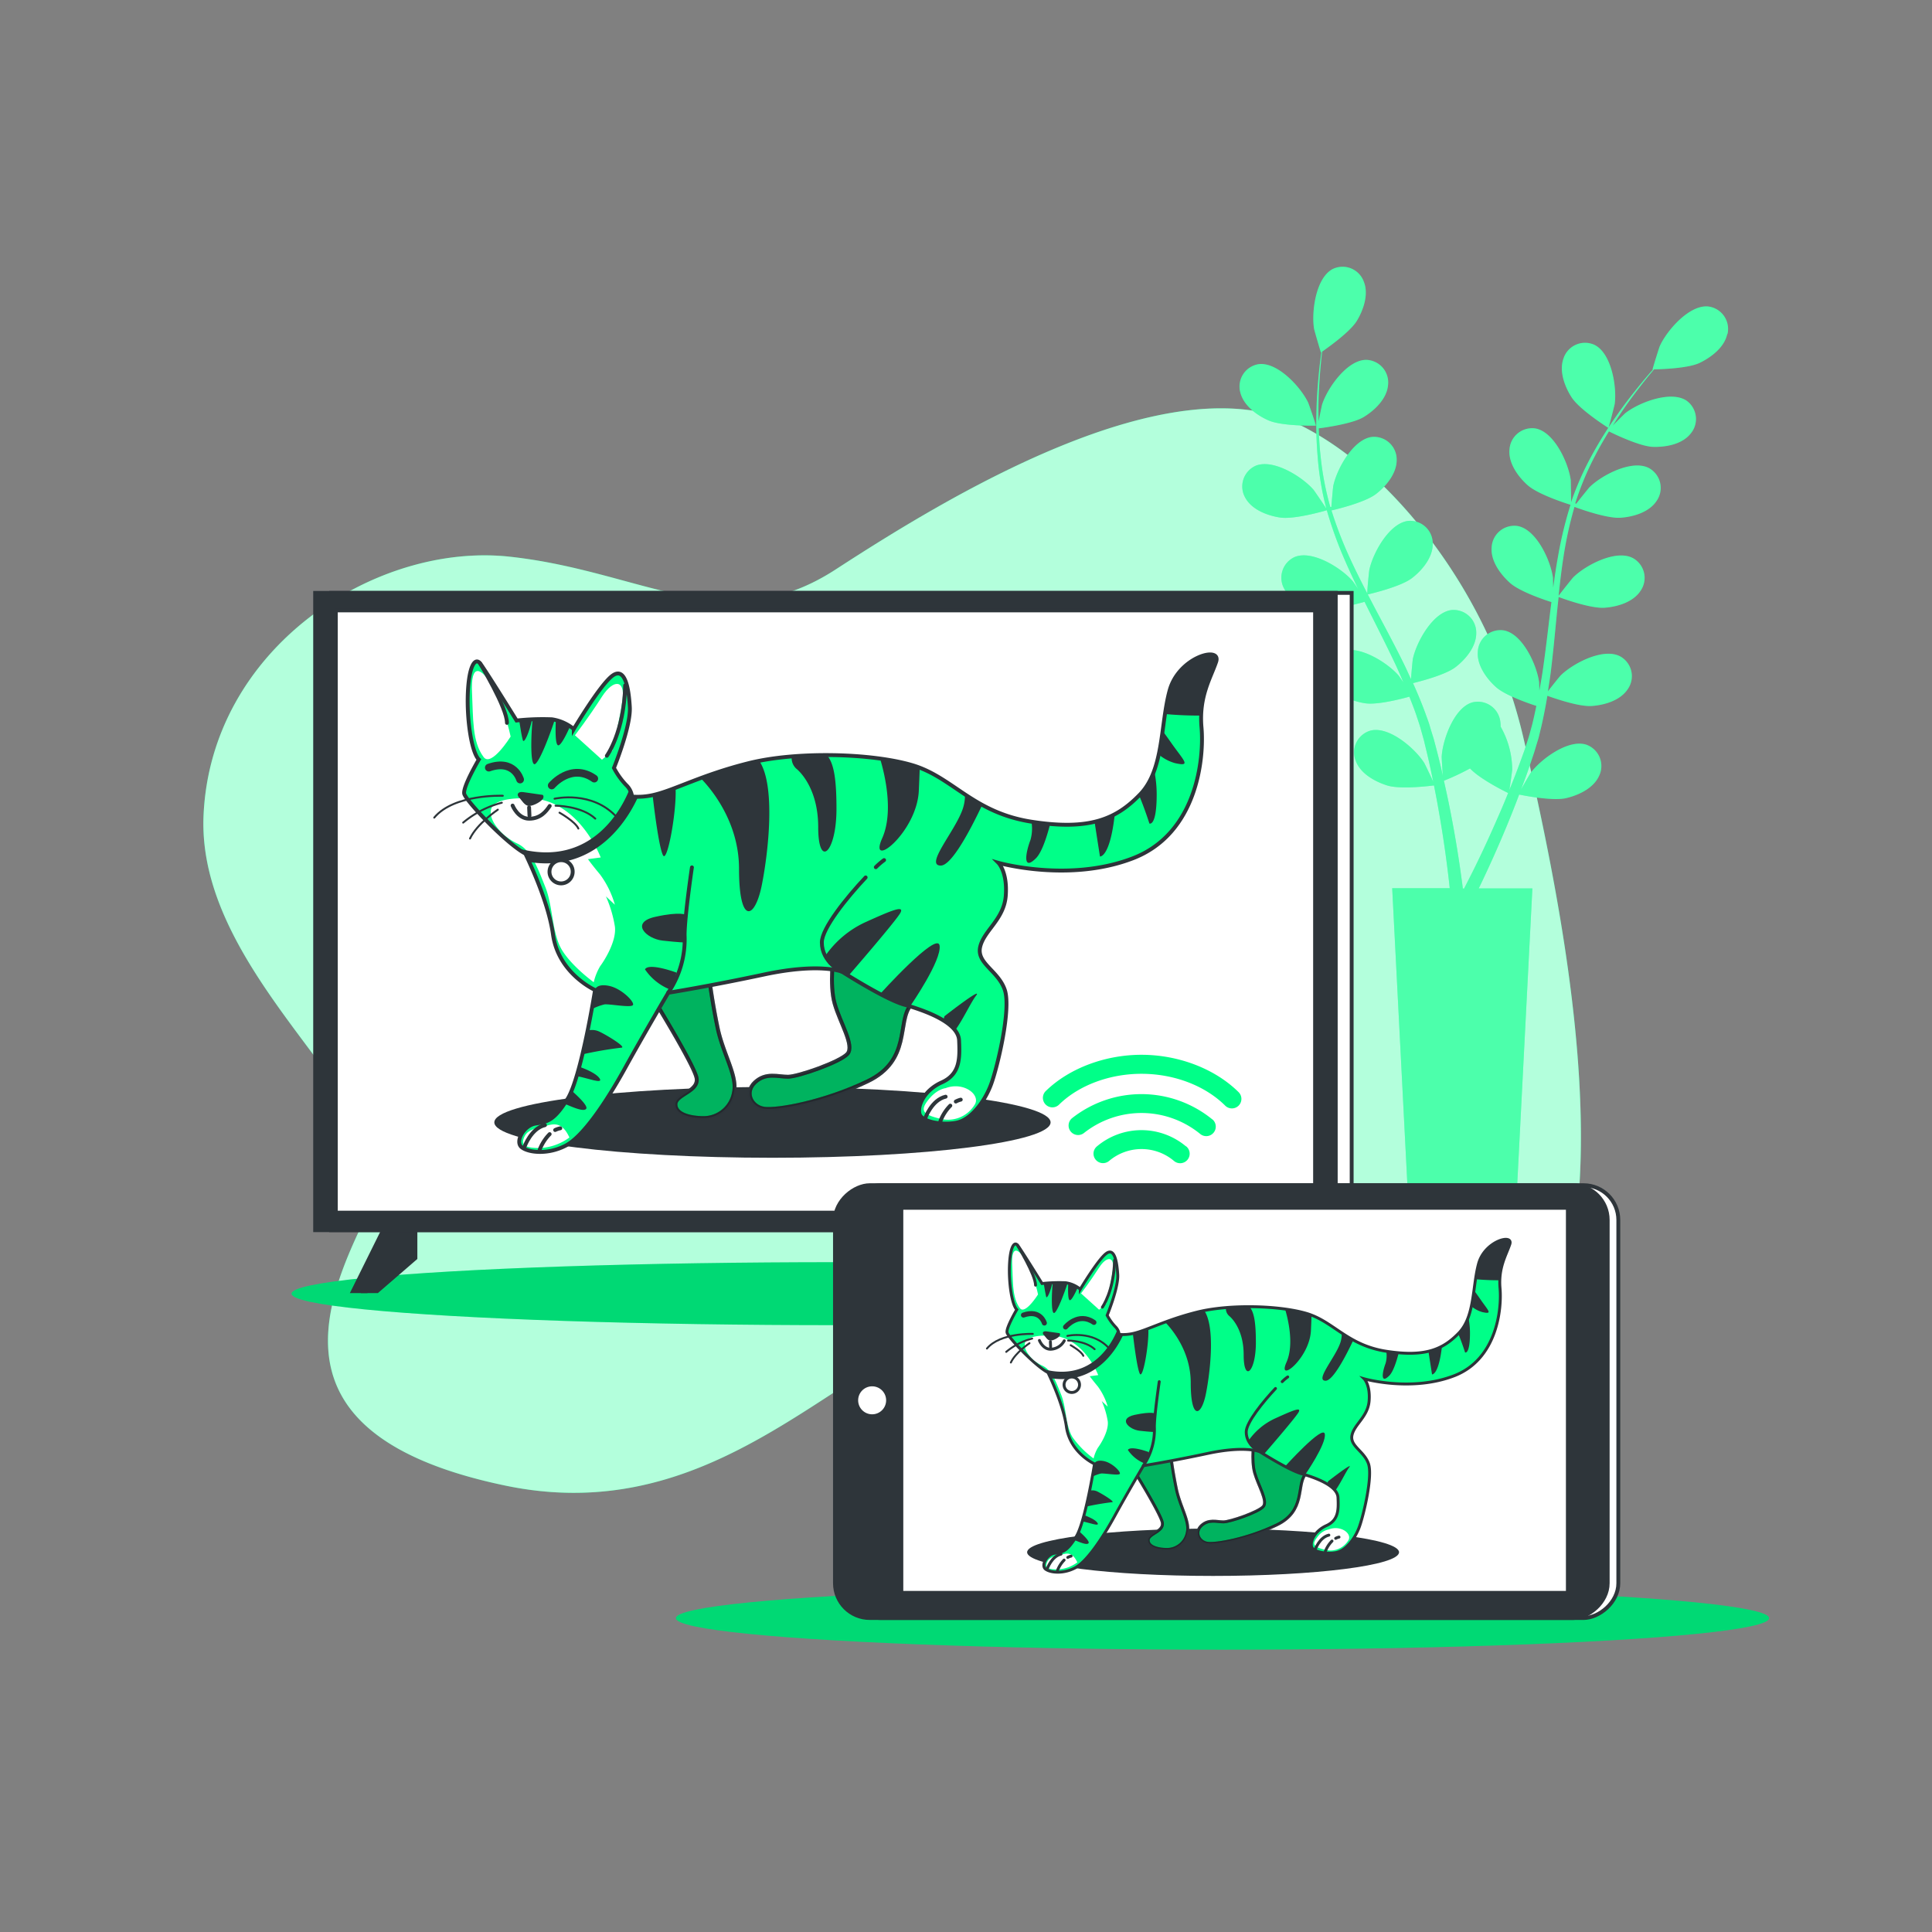 <svg xmlns="http://www.w3.org/2000/svg" viewBox="0 0 500 500"><rect x="0" y="0" width="500" height="500" fill="#808080" stroke="none"/><g id="freepik--background-simple--inject-397"><path d="M394.48,191.9a136.57,136.57,0,0,0-29.55-58.77c-7.77-9-17.23-17.47-28.21-23-33.82-17-92.13,18.86-120.46,37.25s-49.58.47-84.36-3.31S54.61,167.66,52.68,211s55.06,77.32,43.47,100.89-29,59.41,34.78,72.61,95.65-49,135.26-43.37,32.4,57.14,103.37,33C427,354.62,409.18,255.48,394.48,191.9Z" style="fill:#00FF88"></path><path d="M394.48,191.9a136.57,136.57,0,0,0-29.55-58.77c-7.77-9-17.23-17.47-28.21-23-33.82-17-92.13,18.86-120.46,37.25s-49.58.47-84.36-3.31S54.61,167.66,52.68,211s55.06,77.32,43.47,100.89-29,59.41,34.78,72.61,95.65-49,135.26-43.37,32.4,57.14,103.37,33C427,354.62,409.18,255.48,394.48,191.9Z" style="fill:#fff;opacity:0.7"></path></g><g id="freepik--shadow-1--inject-397"><ellipse cx="216.91" cy="334.8" rx="141.46" ry="8.15" style="fill:#00FF88"></ellipse><ellipse cx="216.91" cy="334.8" rx="141.46" ry="8.15" style="opacity:0.15"></ellipse></g><g id="freepik--shadow-2--inject-397"><ellipse cx="316.38" cy="418.78" rx="141.46" ry="8.15" style="fill:#00FF88"></ellipse><ellipse cx="316.38" cy="418.78" rx="141.46" ry="8.15" style="opacity:0.15"></ellipse></g><g id="freepik--Plant--inject-397"><path d="M321,101.59a5.85,5.85,0,0,1,4.7-7.34c4.9-.67,10.93,5.92,12.84,9.91.16.34,2.12,6,2,6s-8.7.19-12.25-1.36C325.34,107.51,321.85,105,321,101.59Zm126-15.12c-.72,3.42-4.14,6-7.12,7.44s-10.07,1.65-11.81,1.68c-.94,1.12-1.94,2.32-3,3.68-1.87,2.4-3.95,5.13-6,8.25-.56.83-1.12,1.74-1.68,2.62,1.25-1.28,3-3,3.18-3.17,3.46-2.75,11.76-6,15.88-3.3a5.85,5.85,0,0,1,1,8.65c-2.21,2.7-6.45,3.45-9.75,3.32s-9.9-3.27-11.31-4c-1.21,2-2.41,4-3.53,6.2a75.61,75.61,0,0,0-5.19,12.41,2,2,0,0,0,.25.13c1-1.32,3.19-4,3.4-4.25,3.13-3.12,11-7.3,15.42-5a5.86,5.86,0,0,1,2,8.49c-1.91,2.93-6,4.14-9.33,4.37-3.8.26-11.65-2.7-11.94-2.81a103.23,103.23,0,0,0-2.86,13.07c-.51,3.27-.89,6.6-1.25,9.94.69-.95,3.56-4.54,3.79-4.77,3.14-3.12,11-7.3,15.42-5a5.85,5.85,0,0,1,2,8.49c-1.91,2.93-6,4.14-9.33,4.37-3.71.26-11.24-2.54-11.87-2.78-.16,1.52-.33,3-.48,4.55-.48,5-.95,10-1.55,14.87-.22,1.7-.49,3.37-.75,5,1.07-1.39,3.07-3.88,3.26-4.07,3.14-3.12,11-7.3,15.42-5a5.85,5.85,0,0,1,2,8.49c-1.91,2.93-6,4.14-9.33,4.37s-9.69-2-11.48-2.64c-.46,2.78-1,5.52-1.62,8.2-.3,1.15-.53,2.34-.88,3.43s-.65,2.19-1,3.28c-.75,2.21-1.43,4.27-2.18,6.31-.37,1-.75,2-1.12,3,.87-1.57,2.3-4,2.45-4.24,2.63-3.56,9.79-8.89,14.48-7.31a5.86,5.86,0,0,1,3.24,8.09c-1.45,3.19-5.35,5-8.57,5.74-3.55.8-11.17-.75-12.1-.94-.92,2.44-1.85,4.81-2.75,7-2.86,7-5.5,12.68-7.4,16.65-.11.22-.21.42-.31.64h13.88l-4.79,93.46A13.35,13.35,0,0,1,378.43,336h0a13.35,13.35,0,0,1-13.34-12.67l-4.79-93.46h14.89c-.07-.65-.14-1.34-.23-2.1-.5-4.32-1.3-10.49-2.6-17.84-.36-2.12-.79-4.37-1.25-6.66-1,.12-8.66,1.09-12.13,0-3.16-1-6.91-3.07-8.11-6.35a5.86,5.86,0,0,1,3.82-7.84c4.8-1.22,11.54,4.63,13.9,8.37.15.24,1.61,3.27,2.32,4.84-.28-1.39-.56-2.77-.88-4.21-.44-2.08-1-4.26-1.49-6.37-.3-1.09-.61-2.19-.92-3.3s-.7-2.16-1.05-3.26c-.54-1.6-1.19-3.22-1.83-4.85-2.08.58-8.24,2.17-11.4,1.71s-7.29-2-9-5.05a5.85,5.85,0,0,1,2.6-8.32c4.55-1.94,12.11,2.82,15,6.17.09.1.63.87,1.26,1.79-.67-1.56-1.34-3.13-2.07-4.69-2.09-4.43-4.35-8.89-6.59-13.36-.47-.93-.92-1.86-1.39-2.8-1.75.5-8.4,2.28-11.72,1.8s-7.29-2-9-5.05a5.88,5.88,0,0,1,2.6-8.33c4.56-1.93,12.11,2.83,15,6.17.1.12.75,1,1.45,2.08-1.18-2.45-2.33-4.9-3.4-7.37a103.29,103.29,0,0,1-4.7-13c-.62.18-8.37,2.43-12.06,1.89-3.26-.48-7.29-2-9-5.05a5.87,5.87,0,0,1,2.6-8.33c4.55-1.93,12.11,2.83,15,6.17.2.24,2.5,3.59,3.27,4.81,0,0,0-.1,0-.16A75.38,75.38,0,0,1,341,118.05a103,103,0,0,1-.29-12.14c.09-3.75.4-7.19.7-10.22.18-1.64.37-3.14.56-4.54l-.09.06c-.07.05-1.73-5.73-1.8-6.1-.72-4.36.43-13.22,4.83-15.49a5.85,5.85,0,0,1,8.06,3.31c1.29,3.25-.12,7.32-1.84,10.14S343.61,90,342.17,91c-.17,1.45-.33,3-.48,4.73-.24,3-.47,6.46-.48,10.2,0,1,0,2.07.05,3.11.34-1.75.83-4.16.91-4.39,1.36-4.21,6.46-11.53,11.41-11.52a5.85,5.85,0,0,1,5.63,6.66c-.35,3.47-3.48,6.44-6.3,8.15s-10.06,2.73-11.62,2.92c.07,2.3.19,4.67.47,7.12a75.25,75.25,0,0,0,2.52,13.22l.28,0c.11-1.66.43-5.14.49-5.43.89-4.33,5.16-12.17,10.08-12.7a5.87,5.87,0,0,1,6.33,6c0,3.49-2.75,6.78-5.37,8.79-3,2.31-11.2,4.17-11.51,4.24a103.71,103.71,0,0,0,4.83,12.48c1.38,3,2.89,6,4.44,9,0-1.17.46-5.74.53-6.07.89-4.33,5.17-12.17,10.09-12.7a5.85,5.85,0,0,1,6.32,6c0,3.5-2.75,6.79-5.37,8.8-2.95,2.26-10.78,4.07-11.44,4.23.71,1.35,1.4,2.71,2.12,4.06,2.34,4.41,4.71,8.83,6.9,13.26.77,1.53,1.46,3.07,2.16,4.61.13-1.75.42-4.93.48-5.2.89-4.32,5.16-12.16,10.08-12.7a5.87,5.87,0,0,1,6.33,6c0,3.49-2.75,6.78-5.37,8.79s-9.19,3.69-11,4.13c1.15,2.57,2.24,5.15,3.18,7.74.39,1.12.85,2.24,1.16,3.34s.66,2.19,1,3.27c.6,2.26,1.16,4.36,1.66,6.47.26,1.07.48,2.08.72,3.13-.13-1.8-.3-4.64-.29-4.9.23-4.41,3.26-12.81,8-14.08a5.86,5.86,0,0,1,7.17,5,8,8,0,0,1,.08,1.29,22.8,22.8,0,0,1,3,11.07c0,.28-.46,3.62-.73,5.31.53-1.31,1.06-2.61,1.59-4,.77-2,1.53-4.09,2.27-6.14.35-1.07.7-2.15,1.05-3.25s.61-2.19.93-3.3c.42-1.64.78-3.35,1.14-5.05-2.06-.67-8.07-2.74-10.45-4.87s-5-5.68-4.7-9.17a5.85,5.85,0,0,1,6.75-5.5c4.87.89,8.54,9,9.11,13.41,0,.15.05,1.08.06,2.2.3-1.68.61-3.35.86-5.06.71-4.85,1.28-9.81,1.88-14.77.12-1,.26-2.07.39-3.11-1.74-.55-8.27-2.73-10.77-5s-5-5.69-4.7-9.17a5.86,5.86,0,0,1,6.76-5.51c4.86.9,8.54,9,9.11,13.42,0,.16,0,1.28.06,2.53.36-2.69.75-5.37,1.23-8a104.37,104.37,0,0,1,3.25-13.45c-.61-.19-8.32-2.59-11.1-5.07-2.46-2.2-5-5.68-4.7-9.17a5.87,5.87,0,0,1,6.76-5.51c4.87.9,8.54,9,9.11,13.42,0,.31.1,4.37.08,5.82a.94.94,0,0,1,0-.16,77.25,77.25,0,0,1,5.52-12.41,103.14,103.14,0,0,1,6.45-10.28c2.15-3.09,4.3-5.78,6.22-8.14,1.06-1.27,2-2.42,3-3.48h-.11c-.09,0,1.71-5.74,1.87-6.09,1.8-4,7.64-10.78,12.57-10.25A5.85,5.85,0,0,1,447.07,86.47ZM390.31,205.23c-.84-.4-7.33-3.62-9.87-6.36a62.72,62.72,0,0,1-6.76,3.18c.57,2.55,1.11,5,1.57,7.38,1.47,7.39,2.41,13.6,3,18,.13.93.24,1.76.33,2.52h.33L380,227.8c2-3.88,4.7-9.47,7.67-16.32C388.55,209.51,389.43,207.41,390.31,205.23Zm25.93-94.49c.08.05,1.58-5.77,1.64-6.15.61-4.38-.79-13.19-5.25-15.35a5.86,5.86,0,0,0-8,3.53c-1.19,3.29.32,7.31,2.12,10.09C408.88,106.11,416.24,110.74,416.24,110.74Z" style="fill:#00FF88"></path><path d="M321,101.59a5.85,5.85,0,0,1,4.7-7.34c4.9-.67,10.93,5.92,12.84,9.91.16.34,2.12,6,2,6s-8.7.19-12.25-1.36C325.34,107.51,321.85,105,321,101.59Zm126-15.12c-.72,3.42-4.14,6-7.12,7.44s-10.07,1.65-11.81,1.68c-.94,1.12-1.94,2.32-3,3.68-1.87,2.4-3.95,5.13-6,8.25-.56.83-1.12,1.74-1.68,2.62,1.25-1.28,3-3,3.18-3.17,3.46-2.75,11.76-6,15.88-3.3a5.85,5.85,0,0,1,1,8.65c-2.21,2.7-6.45,3.45-9.75,3.32s-9.9-3.27-11.31-4c-1.21,2-2.41,4-3.53,6.2a75.61,75.61,0,0,0-5.19,12.41,2,2,0,0,0,.25.13c1-1.32,3.19-4,3.4-4.25,3.13-3.12,11-7.3,15.42-5a5.86,5.86,0,0,1,2,8.49c-1.91,2.93-6,4.14-9.33,4.37-3.8.26-11.65-2.7-11.94-2.81a103.23,103.23,0,0,0-2.86,13.07c-.51,3.27-.89,6.6-1.25,9.94.69-.95,3.56-4.54,3.79-4.77,3.14-3.12,11-7.3,15.42-5a5.85,5.85,0,0,1,2,8.49c-1.91,2.93-6,4.14-9.33,4.37-3.71.26-11.24-2.54-11.87-2.78-.16,1.52-.33,3-.48,4.55-.48,5-.95,10-1.55,14.87-.22,1.7-.49,3.37-.75,5,1.07-1.39,3.07-3.88,3.26-4.07,3.14-3.12,11-7.3,15.42-5a5.85,5.85,0,0,1,2,8.49c-1.91,2.93-6,4.14-9.33,4.37s-9.69-2-11.48-2.64c-.46,2.78-1,5.52-1.62,8.2-.3,1.15-.53,2.34-.88,3.43s-.65,2.19-1,3.28c-.75,2.21-1.43,4.27-2.18,6.31-.37,1-.75,2-1.12,3,.87-1.57,2.3-4,2.45-4.24,2.63-3.56,9.79-8.89,14.48-7.31a5.86,5.86,0,0,1,3.24,8.09c-1.45,3.19-5.35,5-8.57,5.74-3.55.8-11.17-.75-12.1-.94-.92,2.44-1.85,4.81-2.75,7-2.86,7-5.5,12.68-7.4,16.65-.11.22-.21.42-.31.64h13.88l-4.79,93.46A13.35,13.35,0,0,1,378.43,336h0a13.35,13.35,0,0,1-13.34-12.67l-4.79-93.46h14.89c-.07-.65-.14-1.34-.23-2.1-.5-4.32-1.3-10.49-2.6-17.84-.36-2.12-.79-4.37-1.25-6.66-1,.12-8.66,1.09-12.13,0-3.16-1-6.91-3.07-8.11-6.35a5.86,5.86,0,0,1,3.82-7.84c4.8-1.22,11.54,4.63,13.9,8.37.15.24,1.61,3.27,2.32,4.84-.28-1.39-.56-2.77-.88-4.21-.44-2.08-1-4.26-1.49-6.37-.3-1.09-.61-2.19-.92-3.3s-.7-2.16-1.05-3.26c-.54-1.6-1.19-3.22-1.83-4.85-2.08.58-8.24,2.17-11.4,1.71s-7.29-2-9-5.05a5.85,5.85,0,0,1,2.6-8.32c4.55-1.94,12.11,2.82,15,6.17.09.1.63.87,1.26,1.79-.67-1.56-1.34-3.13-2.07-4.69-2.09-4.43-4.35-8.89-6.59-13.36-.47-.93-.92-1.86-1.39-2.8-1.75.5-8.4,2.28-11.72,1.8s-7.29-2-9-5.05a5.88,5.88,0,0,1,2.6-8.33c4.56-1.93,12.11,2.83,15,6.17.1.12.75,1,1.45,2.08-1.18-2.45-2.33-4.9-3.4-7.37a103.29,103.29,0,0,1-4.7-13c-.62.18-8.37,2.43-12.06,1.89-3.26-.48-7.29-2-9-5.05a5.87,5.87,0,0,1,2.6-8.33c4.55-1.93,12.11,2.83,15,6.17.2.24,2.5,3.59,3.27,4.81,0,0,0-.1,0-.16A75.38,75.38,0,0,1,341,118.05a103,103,0,0,1-.29-12.14c.09-3.75.4-7.19.7-10.22.18-1.64.37-3.14.56-4.54l-.09.06c-.07.05-1.73-5.73-1.8-6.1-.72-4.36.43-13.22,4.83-15.49a5.85,5.85,0,0,1,8.06,3.31c1.29,3.25-.12,7.32-1.84,10.14S343.61,90,342.17,91c-.17,1.45-.33,3-.48,4.73-.24,3-.47,6.46-.48,10.2,0,1,0,2.07.05,3.11.34-1.75.83-4.16.91-4.39,1.36-4.21,6.46-11.53,11.41-11.52a5.85,5.85,0,0,1,5.63,6.66c-.35,3.47-3.48,6.44-6.3,8.15s-10.06,2.73-11.62,2.92c.07,2.3.19,4.67.47,7.12a75.25,75.25,0,0,0,2.52,13.22l.28,0c.11-1.66.43-5.14.49-5.43.89-4.33,5.16-12.17,10.08-12.7a5.87,5.87,0,0,1,6.33,6c0,3.49-2.75,6.78-5.37,8.79-3,2.31-11.2,4.17-11.51,4.24a103.71,103.71,0,0,0,4.83,12.48c1.38,3,2.89,6,4.44,9,0-1.17.46-5.74.53-6.07.89-4.33,5.17-12.17,10.09-12.7a5.85,5.85,0,0,1,6.32,6c0,3.5-2.75,6.79-5.37,8.8-2.95,2.26-10.78,4.07-11.44,4.23.71,1.35,1.4,2.71,2.12,4.06,2.34,4.41,4.71,8.83,6.9,13.26.77,1.53,1.46,3.07,2.16,4.61.13-1.75.42-4.93.48-5.2.89-4.32,5.16-12.16,10.08-12.7a5.87,5.87,0,0,1,6.33,6c0,3.49-2.75,6.78-5.37,8.79s-9.19,3.69-11,4.13c1.15,2.57,2.24,5.15,3.18,7.74.39,1.12.85,2.24,1.16,3.34s.66,2.19,1,3.27c.6,2.26,1.16,4.36,1.66,6.47.26,1.07.48,2.08.72,3.13-.13-1.8-.3-4.64-.29-4.9.23-4.41,3.26-12.81,8-14.08a5.86,5.86,0,0,1,7.17,5,8,8,0,0,1,.08,1.29,22.8,22.8,0,0,1,3,11.07c0,.28-.46,3.62-.73,5.31.53-1.31,1.06-2.61,1.59-4,.77-2,1.53-4.09,2.27-6.14.35-1.07.7-2.15,1.05-3.25s.61-2.19.93-3.3c.42-1.64.78-3.35,1.14-5.05-2.06-.67-8.07-2.74-10.45-4.87s-5-5.68-4.7-9.17a5.85,5.85,0,0,1,6.75-5.5c4.87.89,8.54,9,9.11,13.41,0,.15.05,1.08.06,2.2.3-1.68.61-3.35.86-5.06.71-4.85,1.28-9.81,1.88-14.77.12-1,.26-2.07.39-3.11-1.74-.55-8.27-2.73-10.77-5s-5-5.69-4.7-9.17a5.86,5.86,0,0,1,6.76-5.51c4.86.9,8.54,9,9.11,13.42,0,.16,0,1.28.06,2.53.36-2.69.75-5.37,1.23-8a104.37,104.37,0,0,1,3.25-13.45c-.61-.19-8.32-2.59-11.1-5.07-2.46-2.2-5-5.68-4.7-9.17a5.87,5.87,0,0,1,6.76-5.51c4.87.9,8.54,9,9.11,13.42,0,.31.1,4.37.08,5.82a.94.94,0,0,1,0-.16,77.25,77.25,0,0,1,5.52-12.41,103.14,103.14,0,0,1,6.45-10.28c2.15-3.09,4.3-5.78,6.22-8.14,1.06-1.27,2-2.42,3-3.48h-.11c-.09,0,1.71-5.74,1.87-6.09,1.8-4,7.64-10.78,12.57-10.25A5.85,5.85,0,0,1,447.07,86.47ZM390.31,205.23c-.84-.4-7.33-3.62-9.87-6.36a62.72,62.72,0,0,1-6.76,3.18c.57,2.55,1.11,5,1.57,7.38,1.47,7.39,2.41,13.6,3,18,.13.93.24,1.76.33,2.52h.33L380,227.8c2-3.88,4.7-9.47,7.67-16.32C388.55,209.51,389.43,207.41,390.31,205.23Zm25.93-94.49c.08.05,1.58-5.77,1.64-6.15.61-4.38-.79-13.19-5.25-15.35a5.86,5.86,0,0,0-8,3.53c-1.19,3.29.32,7.31,2.12,10.09C408.88,106.11,416.24,110.74,416.24,110.74Z" style="fill:#fff;opacity:0.3"></path></g><g id="freepik--device-1--inject-397"><polygon points="107.51 312.54 104.88 312.54 94.18 334.15 97.61 334.15 107.51 325.59 107.51 312.54" style="fill:#2e353a;stroke:#2e353a;stroke-miterlimit:10"></polygon><polygon points="94.78 334.15 91.35 334.15 102.06 312.54 105.49 312.54 94.78 334.15" style="fill:#2e353a;stroke:#2e353a;stroke-miterlimit:10"></polygon><polygon points="320.19 312.54 322.82 312.54 333.52 334.15 330.09 334.15 320.19 325.59 320.19 312.54" style="fill:#2e353a;stroke:#2e353a;stroke-miterlimit:10"></polygon><polygon points="332.92 334.15 336.35 334.15 325.64 312.54 322.21 312.54 332.92 334.15" style="fill:#2e353a;stroke:#2e353a;stroke-miterlimit:10"></polygon><rect x="85.68" y="153.44" width="264.13" height="164.93" style="fill:#fff;stroke:#2e353a;stroke-miterlimit:10"></rect><rect x="81.56" y="153.44" width="264.13" height="164.93" style="fill:#2e353a;stroke:#2e353a;stroke-miterlimit:10"></rect><rect x="86.91" y="157.97" width="253.43" height="155.86" style="fill:#fff;stroke:#2e353a;stroke-miterlimit:10"></rect></g><g id="freepik--cat-1--inject-397"><ellipse cx="199.91" cy="290.47" rx="71.98" ry="9.16" style="fill:#2e353a"></ellipse><path d="M168.42,257.4s11.13,18,11.84,21.54-5.45,4.27-5.45,6.87,3.79,3.55,7.34,3.55a8,8,0,0,0,7.81-6.63c.95-4.26-2.84-9.94-4.26-16.81s-2.13-12.55-2.13-12.55S171.26,251.48,168.42,257.4Z" style="fill:#00FF88;stroke:#2e353a;stroke-miterlimit:10"></path><path d="M168.42,257.4s11.13,18,11.84,21.54-5.45,4.27-5.45,6.87,3.79,3.55,7.34,3.55a8,8,0,0,0,7.81-6.63c.95-4.26-2.84-9.94-4.26-16.81s-2.13-12.55-2.13-12.55S171.26,251.48,168.42,257.4Z" style="stroke:#2e353a;stroke-miterlimit:10;opacity:0.3"></path><path d="M215.77,246.74s-1.18,8,.24,13,5.21,10.89,3.31,13-12.78,5.92-15.39,5.92-5.68-1.19-8.52,1.42-.95,6.39,2.37,6.86,15.39-1.65,26.75-7.1,7.58-15.39,11.13-19.65,4.26-4.5,4.26-4.5S223.35,244.14,215.77,246.74Z" style="fill:#00FF88;stroke:#2e353a;stroke-miterlimit:10"></path><path d="M215.77,246.74s-1.18,8,.24,13,5.21,10.89,3.31,13-12.78,5.92-15.39,5.92-5.68-1.19-8.52,1.42-.95,6.39,2.37,6.86,15.39-1.65,26.75-7.1,7.58-15.39,11.13-19.65,4.26-4.5,4.26-4.5S223.35,244.14,215.77,246.74Z" style="stroke:#2e353a;stroke-miterlimit:10;opacity:0.3"></path><path d="M302.67,178.79c-2.37,8.76-1.42,20.36-7.58,26.76s-13,9.47-28.17,7.1-20.37-11.6-31-14.68-29.83-3.55-42.15-.47-19.41,7.1-24.86,8.28a18,18,0,0,1-5.33.37,5,5,0,0,0-1.54-3,19.42,19.42,0,0,1-3.15-4.41S163.28,188,163,183s-1.26-10.4-4.42-8.19-10.08,13.87-10.08,13.87a11.49,11.49,0,0,0-5.67-2.53,62,62,0,0,0-9.14.32s-8.2-13.24-9.46-14.81-2.84.63-3.15,7.56.94,15.44,2.84,17.34c0,0-4.1,6.93-3.79,8.82.28,1.69,10.9,12.95,15.84,15.54,2.14,4.49,6.12,13.55,7.14,20.89C144.51,252,154,256.21,154,256.21s-3.56,22.5-7.11,28.18-5.21,5.92-8.28,6.39-5.45,4.74-3.56,6.16,6.87,1.89,11.37-.47,10.42-11.13,15.39-20.13,11.13-19.41,11.13-19.41,10.42-1.66,24.86-4.74,20.12-.71,20.12-.71S229,258.58,234,260s14,4.5,14.21,9.24.24,8.76-4.5,10.89-6.39,6.39-5.68,8.29,5.68,2.84,9.47,2.13,7.34-5.45,9-9.95,5.21-19.41,3.55-24.39-7.34-6.86-6.39-11.12,6.15-7.11,6.63-13.26-1.9-8.53-1.9-8.53,18.23,5.21,34.81-1.18,18.46-25.81,17.75-33.86,2.37-12.78,3.79-17S305,170,302.67,178.79Z" style="fill:#00FF88;stroke:#2e353a;stroke-miterlimit:10"></path><path d="M158.46,194.28l.34-1.48c.61-2.62,1.83-8.14,2.32-11.84.67-5-2.33-5.33-5.33-.67-3.69,5.75-7,10-7,10l7,6.33Z" style="fill:#fff"></path><path d="M135.81,206.6s-7.66-.33-8.66,2.67,3,7.32,6.66,9,5.33,6.32,7.33,11.32,1.67,12,4.33,16.32,8.19,8.29,8.19,8.29a14.62,14.62,0,0,1,1.66-4.15c1-1.33,4.31-6.46,3.81-10.28a31.43,31.43,0,0,0-2.32-7.79l2.32,2.16a24.37,24.37,0,0,0-3.81-7.79c-2.49-3-3.15-4-3.15-4l3.29-.44S149.47,205.94,135.81,206.6Z" style="fill:#fff"></path><path d="M132.15,190.62s-1.67-8-4.66-13-5.72-6.1-5.33,1.66c.33,6.66,0,12.66,3,16.65C127.16,198.62,132.15,190.62,132.15,190.62Z" style="fill:#fff"></path><path d="M157.05,195.6s4.5-6.15,4.74-18.23" style="fill:none;stroke:#2e353a;stroke-linecap:round;stroke-linejoin:round"></path><path d="M124.2,171.62s7,11.43,7,15.46" style="fill:none;stroke:#2e353a;stroke-linecap:round;stroke-linejoin:round"></path><path d="M140.13,205.67l-4.75-.68c-1.36-.19-1.75.68-1.07,1.36s1.46,2.23,2.62,2.23,3.49-1.26,3.69-2.13S140.13,205.67,140.13,205.67Z" style="fill:#2e353a"></path><line x1="136.93" y1="208.97" x2="137.03" y2="211.1" style="fill:none;stroke:#2e353a;stroke-linecap:round;stroke-linejoin:round"></line><path d="M132.66,208.48s1.36,3.4,4.27,3.4,4.37-1.84,5.34-3.3" style="fill:none;stroke:#2e353a;stroke-linecap:round;stroke-linejoin:round"></path><path d="M134.6,201.74s-1.54-5.4-8.09-3.08" style="fill:none;stroke:#2e353a;stroke-linecap:round;stroke-linejoin:round;stroke-width:2px"></path><path d="M142.79,203.28s5-6,11-1.78" style="fill:none;stroke:#2e353a;stroke-linecap:round;stroke-linejoin:round;stroke-width:2px"></path><path d="M130.13,205.94s-12.61-.51-17.75,5.66" style="fill:none;stroke:#2e353a;stroke-linecap:round;stroke-linejoin:round;stroke-width:0.5px"></path><path d="M129.87,207.74a25.67,25.67,0,0,0-10,5.15" style="fill:none;stroke:#2e353a;stroke-linecap:round;stroke-linejoin:round;stroke-width:0.5px"></path><path d="M128.84,209.54s-5.4,3.61-7.2,7.47" style="fill:none;stroke:#2e353a;stroke-linecap:round;stroke-linejoin:round;stroke-width:0.5px"></path><path d="M143.51,206.71s9.78-2.31,16.21,4.89" style="fill:none;stroke:#2e353a;stroke-linecap:round;stroke-linejoin:round;stroke-width:0.5px"></path><path d="M143.77,208.51s6.69,0,10.29,3.35" style="fill:none;stroke:#2e353a;stroke-linecap:round;stroke-linejoin:round;stroke-width:0.5px"></path><path d="M144.8,210.32s4.11,2.31,4.88,4.11" style="fill:none;stroke:#2e353a;stroke-linecap:round;stroke-linejoin:round;stroke-width:0.5px"></path><path d="M147.36,294.38a13.89,13.89,0,0,1-7.65,2.73c-4.19,0-4.92-.91-4-2.91S139,292,141,291.46,145.36,290,147.36,294.38Z" style="fill:#fff"></path><path d="M244.7,281.62s-2.18.18-4.37,2.92-1.7,3.83,2.73,4.92a8.09,8.09,0,0,0,9.12-3.46C254,283.44,249.44,279.8,244.7,281.62Z" style="fill:#fff"></path><path d="M163.56,206.15a4.48,4.48,0,0,0-.65-1.87c-1.5,3.85-9.32,20.76-29.14,15.2a16.79,16.79,0,0,0,2.17,1.4c.31.65.66,1.39,1,2.2a27.92,27.92,0,0,0,4.35.36c14.74,0,21.74-12.53,23.85-17.24C164.59,206.2,164.05,206.19,163.56,206.15Z" style="fill:#2e353a"></path><path d="M148.21,225.62a3,3,0,1,1-3-3A2.95,2.95,0,0,1,148.21,225.62Z" style="fill:#fff;stroke:#2e353a;stroke-miterlimit:10"></path><path d="M181.32,201.38c2.36,2.39,9.94,11.05,9.94,23.46,0,14.69,4.13,13.11,5.9,4.2s3.54-25.71-.59-32l-.1-.14c-.93.18-1.85.38-2.72.6A114.77,114.77,0,0,0,181.32,201.38Z" style="fill:#2e353a"></path><path d="M204.9,195.77a3.71,3.71,0,0,0,1.17,3.15s5.68,4.26,5.68,15.15,4.73,6.63,4.73-4.74c0-7.61-.64-11.82-2.49-13.91C210.93,195.41,207.87,195.53,204.9,195.77Z" style="fill:#2e353a"></path><path d="M227.76,196.33c1.05,3.45,3.66,13.6.56,20.58-3.79,8.52,9-1.42,9.47-12.31.1-2.23.18-4.18.24-5.91-.69-.26-1.4-.51-2.13-.72A59.56,59.56,0,0,0,227.76,196.33Z" style="fill:#2e353a"></path><path d="M249.73,205.58a10.81,10.81,0,0,1-.57,3.75c-1.9,5.69-9.95,14.68-5.69,14.68,2.83,0,7.75-9.39,10.73-15.7C252.62,207.44,251.15,206.52,249.73,205.58Z" style="fill:#2e353a"></path><path d="M294.8,205.84c1.48,3.53,2.66,7.28,2.66,7.28s1.89.95,1.89-7.57a30.31,30.31,0,0,0-.64-6.14,16.8,16.8,0,0,1-3.62,6.14C295,205.65,294.89,205.74,294.8,205.84Z" style="fill:#2e353a"></path><path d="M266.94,212.65a10.67,10.67,0,0,1-.26,4.73c-1.42,3.79-1.9,8.05,1.42,4.74,1.45-1.45,2.72-5.16,3.68-8.88C270.26,213.11,268.66,212.92,266.94,212.65Z" style="fill:#2e353a"></path><path d="M302.67,178.79a51.63,51.63,0,0,0-1.17,6c2.3.21,5.32.4,8.74.4l.63,0c.19-6.22,2.65-10.26,3.87-13.94C316.16,167,305,170,302.67,178.79Z" style="fill:#2e353a"></path><path d="M303.14,192.29c-.79-1.13-1.55-2.18-2.25-3.12-.29,2.06-.6,4.11-1,6.09a11.09,11.09,0,0,0,4.22,2.24C308.35,198.44,306.46,197,303.14,192.29Z" style="fill:#2e353a"></path><path d="M283.27,212.66c.6,3.93,1.4,9,1.4,9s2.59.36,3.84-11A21.17,21.17,0,0,1,283.27,212.66Z" style="fill:#2e353a"></path><path d="M177.65,236.8s-1.42-1-8.05.47-2.37,5.69,1.9,6.16,5.7.48,5.7.48Z" style="fill:#2e353a"></path><path d="M175.05,251.7s-7.13-2.65-8.13-.83a14.19,14.19,0,0,0,6.3,5.14A9.45,9.45,0,0,0,175.05,251.7Z" style="fill:#2e353a"></path><path d="M155.15,279.05c-.75-1.13-3.24-2.27-5.24-3-.22.85-.45,1.67-.69,2.45C151.83,278.88,156.31,280.78,155.15,279.05Z" style="fill:#2e353a"></path><path d="M151.67,287c.61-.61-1.55-2.8-3.75-4.76a14.75,14.75,0,0,1-1,2.14c-.28.46-.56.87-.82,1.26C148.34,286.59,150.93,287.75,151.67,287Z" style="fill:#2e353a"></path><path d="M155.15,267a4.53,4.53,0,0,0-3.08-.3c-.41,2-.86,4.11-1.35,6.17a99,99,0,0,1,10.07-1.73C162.28,271.09,157.14,267.94,155.15,267Z" style="fill:#2e353a"></path><path d="M163.77,260.15c.67-.66-2.81-4.31-6.13-5s-3.66,1-3.66,1-.33,2.05-.87,5.05a14.55,14.55,0,0,1,3.37-1.27C158,259.82,163.11,260.82,163.77,260.15Z" style="fill:#2e353a"></path><path d="M174.83,203.86a42.34,42.34,0,0,1-5.94,1.92s1.49,13.35,2.71,15.59C172.72,223.41,175.19,209.66,174.83,203.86Z" style="fill:#2e353a"></path><path d="M137.85,186.11c-.46,4.37-.65,12.43.65,11.61s4-8.12,5.09-11.48c-.26-.05-.52-.1-.79-.13A37.06,37.06,0,0,0,137.85,186.11Z" style="fill:#2e353a"></path><path d="M144.55,192.89c.68-.11,2-2.67,3-4.93a11.79,11.79,0,0,0-3.7-1.66C143.76,188.48,143.62,193.05,144.55,192.89Z" style="fill:#2e353a"></path><path d="M135.28,191.47c.3,1.37,1.84-2.28,2.43-5.35-1.38.07-2.62.18-3.36.24C134.79,189.14,135,190.41,135.28,191.47Z" style="fill:#2e353a"></path><path d="M213.48,247.53a25.61,25.61,0,0,1,10.42-8.84c6.95-3.15,10.1-4.42,9.16-2.52s-13.26,16.1-13.26,16.1S214.27,251.16,213.48,247.53Z" style="fill:#2e353a"></path><path d="M227.69,257.32s14.84-16.42,15.47-12.63-7.5,15.55-7.5,15.55S229.58,259.21,227.69,257.32Z" style="fill:#2e353a"></path><path d="M244.42,263s-.13.46-.27,1.11a11.35,11.35,0,0,1,3,2.57c1.93-2.53,4.09-7.24,5.45-9C254.52,255.11,244.42,263,244.42,263Z" style="fill:#2e353a"></path><path d="M226.66,224.43a18.47,18.47,0,0,1,2.14-1.84" style="fill:none;stroke:#2e353a;stroke-linecap:round;stroke-linejoin:round"></path><path d="M217.9,251.48s-5.21-2.37-5.21-7.58c0-3.64,6.48-11.67,11.34-16.82" style="fill:none;stroke:#2e353a;stroke-linecap:round;stroke-linejoin:round"></path><path d="M172.92,256.93A24.56,24.56,0,0,0,177.18,242c0-4.74,1.89-17.52,1.89-17.52" style="fill:none;stroke:#2e353a;stroke-linecap:round;stroke-linejoin:round"></path><path d="M239.46,289.37s1.66-4.72,5.27-5.55" style="fill:none;stroke:#2e353a;stroke-linecap:round;stroke-linejoin:round"></path><path d="M247.36,285.08a5.47,5.47,0,0,1,1.28-.49" style="fill:none;stroke:#2e353a;stroke-linecap:round;stroke-linejoin:round"></path><path d="M243.38,290.14a11.61,11.61,0,0,1,2.56-4" style="fill:none;stroke:#2e353a;stroke-linecap:round;stroke-linejoin:round"></path><path d="M135.76,296.74s1.67-4.72,5.27-5.55" style="fill:none;stroke:#2e353a;stroke-linecap:round;stroke-linejoin:round"></path><path d="M143.67,292.45A5.31,5.31,0,0,1,145,292" style="fill:none;stroke:#2e353a;stroke-linecap:round;stroke-linejoin:round"></path><path d="M139.68,297.51a11.72,11.72,0,0,1,2.57-4" style="fill:none;stroke:#2e353a;stroke-linecap:round;stroke-linejoin:round"></path></g><g id="freepik--device-2--inject-397"><rect x="262.82" y="262.75" width="112.01" height="199.98" rx="9" transform="translate(681.57 43.91) rotate(90)" style="fill:#fff;stroke:#2e353a;stroke-miterlimit:10"></rect><rect x="260.07" y="262.75" width="112.01" height="199.98" rx="9" transform="translate(678.82 46.66) rotate(90)" style="fill:#2e353a;stroke:#2e353a;stroke-miterlimit:10"></rect><rect x="233.27" y="312.58" width="172.49" height="99.65" style="fill:#fff;stroke:#2e353a;stroke-miterlimit:10"></rect><path d="M225.71,366.52a4.12,4.12,0,1,0-4.12-4.12A4.12,4.12,0,0,0,225.71,366.52Z" style="fill:#fff;stroke:#2e353a;stroke-miterlimit:10"></path><path d="M320.55,282.65c-6-5.95-15.23-9.56-24.71-9.67s-19,3.37-25.11,9.3a2.46,2.46,0,1,0,3.42,3.53c5.2-5.05,13.29-8,21.63-7.91s16.2,3.17,21.3,8.24a2.46,2.46,0,1,0,3.47-3.49Z" style="fill:#00FF88"></path><path d="M313.75,289.7a29,29,0,0,0-36.31-.31,2.46,2.46,0,0,0,3.14,3.79,24,24,0,0,1,30,.26,2.46,2.46,0,0,0,3.2-3.74Z" style="fill:#00FF88"></path><path d="M306.91,296.66a17.91,17.91,0,0,0-23,0,2.44,2.44,0,0,0-.36,3.45,2.46,2.46,0,0,0,3.46.36,13,13,0,0,1,16.84,0,2.46,2.46,0,1,0,3.1-3.82Z" style="fill:#00FF88"></path></g><g id="freepik--cat-2--inject-397"><path d="M362.07,401.72c0,3.39-21.55,6.13-48.13,6.13s-48.12-2.74-48.12-6.13,21.54-6.12,48.12-6.12S362.07,398.34,362.07,401.72Z" style="fill:#2e353a"></path><path d="M292.89,379.62s7.44,12,7.91,14.4-3.64,2.85-3.64,4.59,2.54,2.38,4.91,2.38a5.35,5.35,0,0,0,5.22-4.44c.64-2.85-1.9-6.64-2.85-11.24s-1.42-8.39-1.42-8.39S294.79,375.66,292.89,379.62Z" style="fill:#00FF88;stroke:#2e353a;stroke-miterlimit:10;stroke-width:0.75px"></path><path d="M292.89,379.62s7.44,12,7.91,14.4-3.64,2.85-3.64,4.59,2.54,2.38,4.91,2.38a5.35,5.35,0,0,0,5.22-4.44c.64-2.85-1.9-6.64-2.85-11.24s-1.42-8.39-1.42-8.39S294.79,375.66,292.89,379.62Z" style="stroke:#2e353a;stroke-miterlimit:10;stroke-width:0.75px;opacity:0.3"></path><path d="M324.55,372.49s-.79,5.38.16,8.71,3.48,7.28,2.21,8.71-8.54,3.95-10.29,3.95-3.8-.79-5.7.95-.63,4.28,1.59,4.59,10.29-1.11,17.89-4.75,5.06-10.29,7.44-13.13,2.85-3,2.85-3S329.61,370.75,324.55,372.49Z" style="fill:#00FF88;stroke:#2e353a;stroke-miterlimit:10;stroke-width:0.75px"></path><path d="M324.55,372.49s-.79,5.38.16,8.71,3.48,7.28,2.21,8.71-8.54,3.95-10.29,3.95-3.8-.79-5.7.95-.63,4.28,1.59,4.59,10.29-1.11,17.89-4.75,5.06-10.29,7.44-13.13,2.85-3,2.85-3S329.61,370.75,324.55,372.49Z" style="stroke:#2e353a;stroke-miterlimit:10;stroke-width:0.75px;opacity:0.3"></path><path d="M382.65,327.06c-1.59,5.86-.95,13.61-5.07,17.89s-8.71,6.33-18.84,4.75-13.61-7.76-20.74-9.82-19.94-2.37-28.17-.31-13,4.74-16.62,5.54a12.43,12.43,0,0,1-3.57.24,3.33,3.33,0,0,0-1-2,13.36,13.36,0,0,1-2.11-2.95s2.95-7.17,2.74-10.54-.84-7-2.95-5.48-6.74,9.27-6.74,9.27a7.71,7.71,0,0,0-3.79-1.68,41.25,41.25,0,0,0-6.11.21s-5.48-8.85-6.33-9.91-1.89.42-2.1,5.06.63,10.33,1.89,11.59c0,0-2.74,4.64-2.52,5.9s7.28,8.66,10.59,10.39c1.43,3,4.09,9.06,4.77,14,.95,6.8,7.28,9.65,7.28,9.65s-2.37,15-4.75,18.84-3.48,4-5.54,4.28-3.64,3.16-2.37,4.11,4.59,1.27,7.6-.31,7-7.45,10.29-13.46,7.44-13,7.44-13,7-1.11,16.62-3.17,13.45-.47,13.45-.47,7.44,4.75,10.77,5.7,9.34,3,9.5,6.17.15,5.86-3,7.28-4.28,4.28-3.8,5.54,3.8,1.9,6.33,1.43,4.91-3.64,6-6.65,3.48-13,2.37-16.31-4.91-4.59-4.27-7.44,4.11-4.75,4.43-8.86-1.27-5.7-1.27-5.7,12.19,3.48,23.27-.79,12.35-17.26,11.88-22.64,1.58-8.55,2.53-11.4S384.23,321.2,382.65,327.06Z" style="fill:#00FF88;stroke:#2e353a;stroke-miterlimit:10;stroke-width:0.75px"></path><path d="M286.23,337.41s.09-.37.23-1c.4-1.75,1.22-5.44,1.55-7.91.45-3.34-1.56-3.56-3.56-.45-2.47,3.85-4.68,6.68-4.68,6.68l4.68,4.23Z" style="fill:#fff"></path><path d="M271.09,345.65s-5.12-.22-5.79,1.78,2,4.9,4.45,6,3.56,4.23,4.9,7.57,1.11,8,2.9,10.91a23.94,23.94,0,0,0,5.47,5.54,9.72,9.72,0,0,1,1.11-2.77c.67-.89,2.88-4.33,2.55-6.88a21.15,21.15,0,0,0-1.55-5.2l1.55,1.44a16.42,16.42,0,0,0-2.55-5.21c-1.66-2-2.11-2.66-2.11-2.66l2.2-.29S280.22,345.21,271.09,345.65Z" style="fill:#fff"></path><path d="M268.64,335a33.82,33.82,0,0,0-3.12-8.69c-2-3.34-3.82-4.08-3.56,1.12.22,4.45,0,8.46,2,11.13C265.31,340.32,268.64,335,268.64,335Z" style="fill:#fff"></path><path d="M285.29,338.3s3-4.12,3.17-12.19" style="fill:none;stroke:#2e353a;stroke-linecap:round;stroke-linejoin:round;stroke-width:0.75px"></path><path d="M263.32,322.26S268,329.91,268,332.6" style="fill:none;stroke:#2e353a;stroke-linecap:round;stroke-linejoin:round;stroke-width:0.75px"></path><path d="M274,345l-3.18-.45c-.91-.13-1.17.45-.72.9s1,1.5,1.76,1.5,2.33-.85,2.46-1.43S274,345,274,345Z" style="fill:#2e353a"></path><line x1="271.84" y1="347.24" x2="271.9" y2="348.66" style="fill:none;stroke:#2e353a;stroke-linecap:round;stroke-linejoin:round;stroke-width:0.75px"></line><path d="M269,346.91s.91,2.27,2.86,2.27a4.15,4.15,0,0,0,3.57-2.2" style="fill:none;stroke:#2e353a;stroke-linecap:round;stroke-linejoin:round;stroke-width:0.75px"></path><path d="M270.28,342.4s-1-3.6-5.41-2.06" style="fill:none;stroke:#2e353a;stroke-linecap:round;stroke-linejoin:round;stroke-width:1.3px"></path><path d="M275.76,343.43s3.32-4,7.35-1.19" style="fill:none;stroke:#2e353a;stroke-linecap:round;stroke-linejoin:round;stroke-width:1.3px"></path><path d="M267.29,345.21s-8.43-.34-11.87,3.79" style="fill:none;stroke:#2e353a;stroke-linecap:round;stroke-linejoin:round;stroke-width:0.5px"></path><path d="M267.12,346.42a17.13,17.13,0,0,0-6.71,3.44" style="fill:none;stroke:#2e353a;stroke-linecap:round;stroke-linejoin:round;stroke-width:0.5px"></path><path d="M266.43,347.62s-3.61,2.41-4.82,5" style="fill:none;stroke:#2e353a;stroke-linecap:round;stroke-linejoin:round;stroke-width:0.5px"></path><path d="M276.23,345.73s6.54-1.55,10.84,3.27" style="fill:none;stroke:#2e353a;stroke-linecap:round;stroke-linejoin:round;stroke-width:0.5px"></path><path d="M276.41,346.93s4.47,0,6.88,2.24" style="fill:none;stroke:#2e353a;stroke-linecap:round;stroke-linejoin:round;stroke-width:0.5px"></path><path d="M277.09,348.14s2.76,1.54,3.27,2.75" style="fill:none;stroke:#2e353a;stroke-linecap:round;stroke-linejoin:round;stroke-width:0.5px"></path><path d="M278.81,404.34a9.26,9.26,0,0,1-5.12,1.83c-2.8,0-3.29-.61-2.68-1.95s2.2-1.46,3.54-1.83S277.47,401.42,278.81,404.34Z" style="fill:#fff"></path><path d="M343.89,395.81a4.68,4.68,0,0,0-2.92,1.95c-1.47,1.83-1.14,2.56,1.83,3.29a5.4,5.4,0,0,0,6.09-2.32C350.11,397,347.06,394.59,343.89,395.81Z" style="fill:#fff"></path><path d="M289.64,345.35a2.92,2.92,0,0,0-.44-1.25c-1,2.58-6.22,13.88-19.48,10.16a10.89,10.89,0,0,0,1.46.94l.68,1.47a18.58,18.58,0,0,0,2.9.24c9.86,0,14.54-8.38,15.95-11.53A9.23,9.23,0,0,1,289.64,345.35Z" style="fill:#2e353a"></path><path d="M279.38,358.37a2,2,0,1,1-2-2A2,2,0,0,1,279.38,358.37Z" style="fill:#fff;stroke:#2e353a;stroke-miterlimit:10;stroke-width:0.75px"></path><path d="M301.52,342.16c1.57,1.6,6.64,7.39,6.64,15.69,0,9.82,2.76,8.77,3.94,2.8s2.37-17.18-.39-21.39l-.07-.09c-.62.12-1.23.25-1.81.4A75.36,75.36,0,0,0,301.52,342.16Z" style="fill:#2e353a"></path><path d="M317.28,338.41a2.48,2.48,0,0,0,.78,2.11s3.8,2.84,3.8,10.13,3.16,4.43,3.16-3.17c0-5.09-.43-7.9-1.66-9.3C321.31,338.17,319.26,338.25,317.28,338.41Z" style="fill:#2e353a"></path><path d="M332.57,338.79c.7,2.31,2.44,9.09.37,13.76-2.53,5.69,6-.95,6.33-8.24.07-1.48.12-2.79.16-3.94a15,15,0,0,0-1.43-.49A40.3,40.3,0,0,0,332.57,338.79Z" style="fill:#2e353a"></path><path d="M347.25,345a7.27,7.27,0,0,1-.38,2.51c-1.27,3.8-6.65,9.82-3.8,9.82,1.89,0,5.18-6.28,7.17-10.5C349.18,346.22,348.2,345.6,347.25,345Z" style="fill:#2e353a"></path><path d="M377.38,345.14c1,2.36,1.78,4.87,1.78,4.87s1.27.64,1.27-5.06a20.56,20.56,0,0,0-.43-4.1,11.37,11.37,0,0,1-2.42,4.1Z" style="fill:#2e353a"></path><path d="M358.76,349.7a7,7,0,0,1-.18,3.16c-.95,2.54-1.26,5.38.95,3.17,1-1,1.82-3.45,2.47-5.94C361,350,359.91,349.88,358.76,349.7Z" style="fill:#2e353a"></path><path d="M382.65,327.06a34.53,34.53,0,0,0-.79,4c1.54.14,3.56.27,5.85.27l.42,0c.13-4.16,1.77-6.86,2.59-9.32C391.67,319.14,384.23,321.2,382.65,327.06Z" style="fill:#2e353a"></path><path d="M383,336.08c-.53-.75-1-1.45-1.51-2.08-.18,1.38-.39,2.75-.68,4.07a7.51,7.51,0,0,0,2.82,1.5C386.44,340.2,385.18,339.25,383,336.08Z" style="fill:#2e353a"></path><path d="M369.68,349.7c.4,2.63.93,6,.93,6s1.73.24,2.57-7.32A14.68,14.68,0,0,1,369.68,349.7Z" style="fill:#2e353a"></path><path d="M299.06,365.84s-.95-.63-5.38.32-1.58,3.8,1.27,4.12,3.81.32,3.81.32Z" style="fill:#2e353a"></path><path d="M297.32,375.8s-4.77-1.77-5.43-.55a9.45,9.45,0,0,0,4.21,3.44A6.35,6.35,0,0,0,297.32,375.8Z" style="fill:#2e353a"></path><path d="M284,394.09c-.51-.76-2.17-1.52-3.5-2-.15.57-.31,1.12-.46,1.64C281.8,394,284.79,395.25,284,394.09Z" style="fill:#2e353a"></path><path d="M281.69,399.41c.41-.4-1-1.87-2.51-3.18a8.68,8.68,0,0,1-.7,1.43c-.19.31-.37.58-.55.85C279.46,399.13,281.19,399.91,281.69,399.41Z" style="fill:#2e353a"></path><path d="M284,386a3,3,0,0,0-2.06-.2c-.27,1.34-.58,2.75-.9,4.12a67.49,67.49,0,0,1,6.73-1.15C288.79,388.77,285.35,386.67,284,386Z" style="fill:#2e353a"></path><path d="M289.78,381.46c.45-.45-1.88-2.88-4.1-3.33s-2.45.69-2.45.69-.21,1.37-.58,3.38a9.55,9.55,0,0,1,2.26-.85C285.9,381.24,289.34,381.9,289.78,381.46Z" style="fill:#2e353a"></path><path d="M297.18,343.82a29.53,29.53,0,0,1-4,1.29s1,8.92,1.81,10.42S297.42,347.7,297.18,343.82Z" style="fill:#2e353a"></path><path d="M272.45,332c-.31,2.92-.44,8.31.44,7.77s2.65-5.43,3.4-7.68a3.23,3.23,0,0,0-.53-.08A24.2,24.2,0,0,0,272.45,332Z" style="fill:#2e353a"></path><path d="M276.93,336.49c.46-.08,1.33-1.79,2-3.3a7.62,7.62,0,0,0-2.47-1.11C276.4,333.54,276.31,336.59,276.93,336.49Z" style="fill:#2e353a"></path><path d="M270.73,335.54c.2.91,1.23-1.53,1.63-3.58-.93.05-1.76.12-2.25.16C270.41,334,270.57,334.83,270.73,335.54Z" style="fill:#2e353a"></path><path d="M323,373a17.05,17.05,0,0,1,7-5.91c4.65-2.11,6.76-3,6.12-1.69s-8.86,10.77-8.86,10.77S323.55,375.45,323,373Z" style="fill:#2e353a"></path><path d="M332.52,379.56s9.92-11,10.34-8.44-5,10.4-5,10.4S333.78,380.83,332.52,379.56Z" style="fill:#2e353a"></path><path d="M343.7,383.36s-.09.31-.18.74a7.8,7.8,0,0,1,2,1.72c1.29-1.69,2.73-4.84,3.64-6.05C350.46,378.09,343.7,383.36,343.7,383.36Z" style="fill:#2e353a"></path><path d="M331.83,357.57a10.49,10.49,0,0,1,1.43-1.22" style="fill:none;stroke:#2e353a;stroke-linecap:round;stroke-linejoin:round;stroke-width:0.75px"></path><path d="M326,375.66s-3.48-1.58-3.48-5.07c0-2.43,4.33-7.8,7.58-11.25" style="fill:none;stroke:#2e353a;stroke-linecap:round;stroke-linejoin:round;stroke-width:0.75px"></path><path d="M295.9,379.3a16.44,16.44,0,0,0,2.85-10c0-3.17,1.26-11.72,1.26-11.72" style="fill:none;stroke:#2e353a;stroke-linecap:round;stroke-linejoin:round;stroke-width:0.75px"></path><path d="M340.38,401s1.12-3.15,3.53-3.71" style="fill:none;stroke:#2e353a;stroke-linecap:round;stroke-linejoin:round;stroke-width:0.75px"></path><path d="M345.67,398.12a3.39,3.39,0,0,1,.86-.32" style="fill:none;stroke:#2e353a;stroke-linecap:round;stroke-linejoin:round;stroke-width:0.75px"></path><path d="M343,401.5a7.77,7.77,0,0,1,1.72-2.68" style="fill:none;stroke:#2e353a;stroke-linecap:round;stroke-linejoin:round;stroke-width:0.75px"></path><path d="M271.06,405.92s1.11-3.15,3.52-3.71" style="fill:none;stroke:#2e353a;stroke-linecap:round;stroke-linejoin:round;stroke-width:0.75px"></path><path d="M276.34,403.05a3.41,3.41,0,0,1,.86-.33" style="fill:none;stroke:#2e353a;stroke-linecap:round;stroke-linejoin:round;stroke-width:0.75px"></path><path d="M273.68,406.43a7.84,7.84,0,0,1,1.71-2.68" style="fill:none;stroke:#2e353a;stroke-linecap:round;stroke-linejoin:round;stroke-width:0.75px"></path></g></svg>